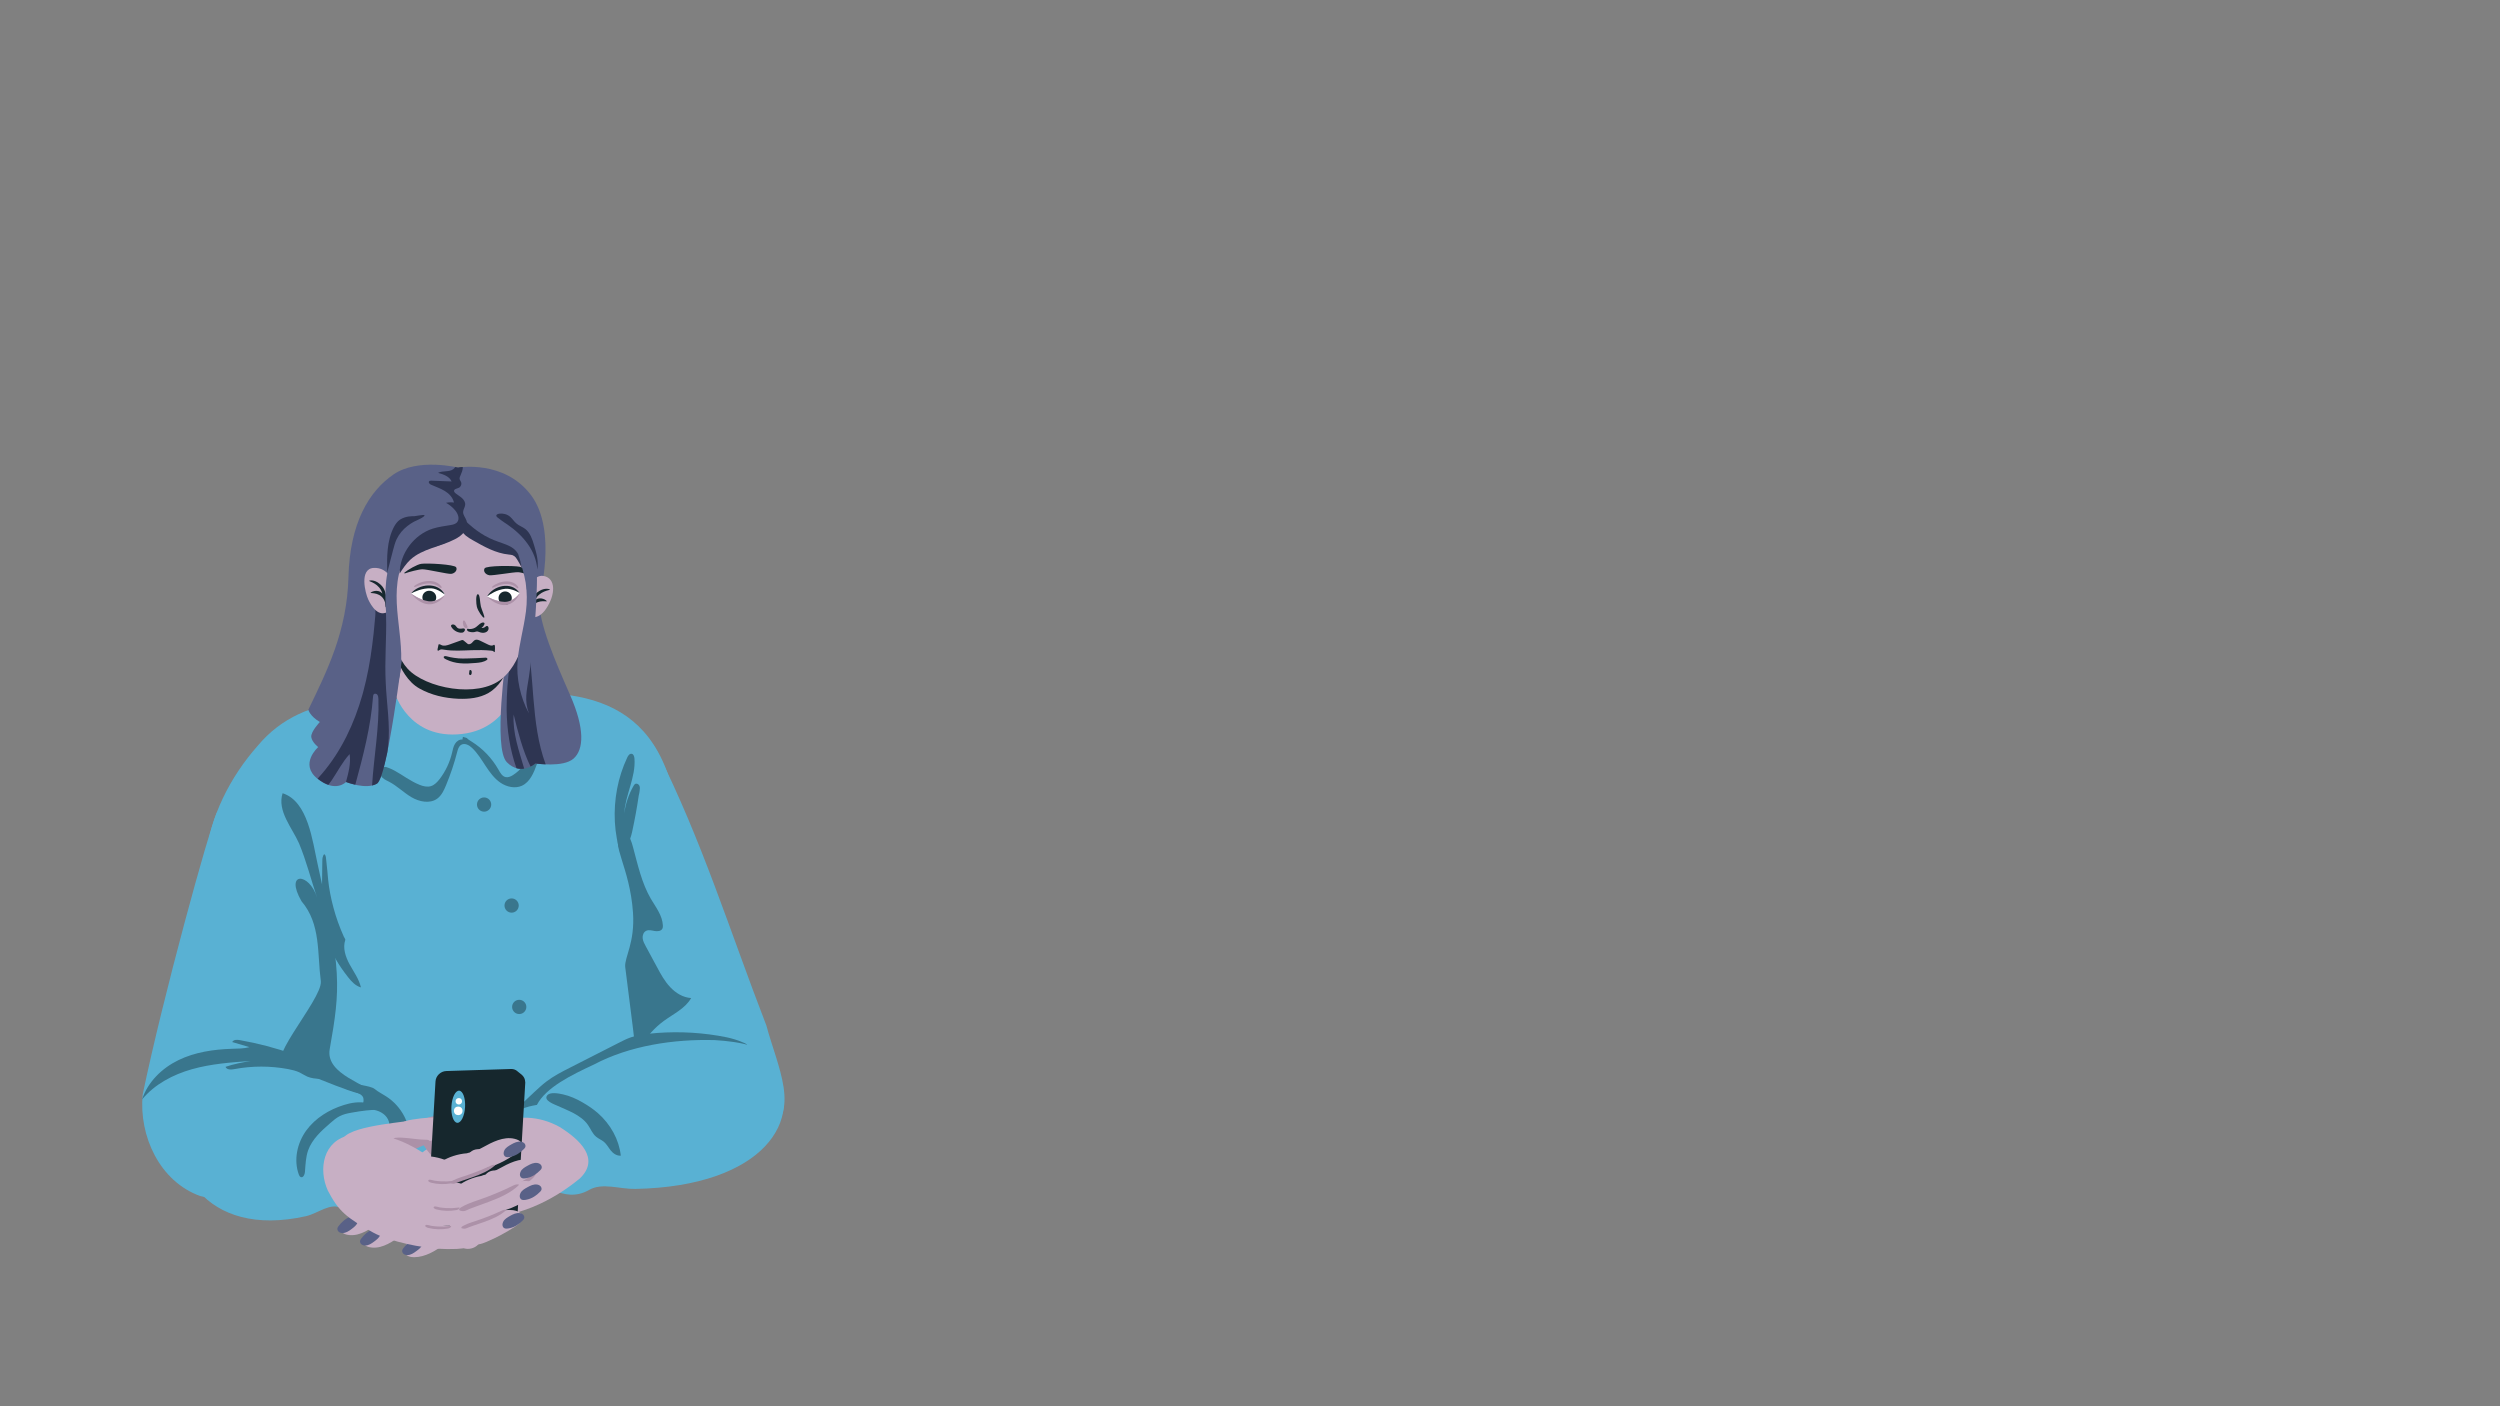 <ns0:svg xmlns:ns0="http://www.w3.org/2000/svg" version="1.1" id="Layer_3" x="0px" y="0px" viewBox="0 0 2562 1441" style="enable-background:new 0 0 2562 1441;" xml:space="preserve" width="2562.0" height="1441.0">
<ns0:rect x="0" y="0" width="2562" height="1441" fill="#808080" stroke="none"/>
<ns0:style type="text/css">
	.st0{fill:#59B1D3;}
	.st1{fill:#39768D;}
	.st2{fill:#C7AFC4;}
	.st3{fill:#16272D;}
	.st4{fill:#596187;}
	.st5{fill:#2E3552;}
	.st6{fill:#FFFFFF;}
	.st7{fill:#AC91A8;}
</ns0:style>
<ns0:g>
	<ns0:path class="st0" d="M672.9,768.9c47,93.6,74.7,184.4,112.5,282.1c10.9,41.1,36.7,90.1-1.9,111.6c-19.9,9.3-103.3,24-121.3,7.9   c-29.3-36.1-20.2-90-40.7-130.9C586.1,980.7,564.6,917.8,574,848C573.1,784.3,672.9,768.9,672.9,768.9z" />
	<ns0:path class="st1" d="M632.9,850.2c-4,1.7-6.5,5.9-7.2,10.2c-0.7,4.3,0.1,8.7,1,12.9c2.2,10.1,5.2,20.1,7.3,30.3   c4.2,20.8,4,42.5-0.3,63.3c-1.3,6.2-3,12.3-3.6,18.6c-0.6,6.2-0.1,12.5,0.3,18.8c0.9,12.4,1.8,24.8,4,36.9   c2.8,15.4,7.7,30.4,12.6,45.3c4.5-3.5,7-9,9.8-13.9c5.9-10.4,14.1-19.5,23.7-26.5c9.9-7.2,21.8-12.7,27.8-23.3   c-8.3-0.5-15.8-5.1-21.5-11.2c-5.7-6-9.7-13.4-13.6-20.7c-3.8-7-7.6-14-11.4-21.1c-1.4-2.6-2.9-5.3-3.2-8.3c-0.3-3,0.9-6.3,3.6-7.6   c2.7-1.3,5.8-0.3,8.7,0.2c2.9,0.5,6.6,0.2,7.9-2.4c0.5-1,0.6-2.3,0.5-3.5c-0.5-10-7.2-18.5-12.3-27.1c-9.4-16.2-13.4-34.9-18.3-53   c-1.5-5.6-3.3-11.5-7.8-15.3c-4.4-3.7-12.4-3.9-15.2,1.2" />
	<ns0:path class="st0" d="M263.9,764.5c-27.6,31.2-49.3,72.8-52.7,114.8c2.1,10.4,12.9,16.2,22.3,21c75.4,35.3,121.7,32.9,94.4,177.4   c-7.9,41.5-24.3,93,4.4,128.9c9.4,8.3,22.9,9.4,35.4,9.8c73.3,0.9,146.6-2.2,219.9-3c62.4,6,78.8-42.4,68-96.1   c-4.8-49.2-8.7-77.6-14.9-126.5c-0.8-9.8,10.1-24.8,8-55.5c-3.2-47-23.6-71.2-12.1-80.5c12.5-14,51-35.2,49.1-57.8   c-34.2-105.3-138.2-89-225.9-81C390.8,718,313.8,704.6,263.9,764.5z" />
	<ns0:path class="st1" d="M736,1061.4c-23.6-3.9-47.7-4.6-71.4-2c-6.1,0.7-12.2,1.6-17.9,3.6c-4.4,1.5-8.5,3.6-12.6,5.7   c-16.5,8.4-33,16.8-49.5,25.2c-8.5,4.3-17.1,8.7-24.7,14.5c-4.3,3.3-8.3,7-12.3,10.7c-3.4,3.2-6.8,6.4-10.2,9.6   c-5.2,4.9-10.8,12-7.6,18.3c3.2,6.1,11.8,5.9,18.5,4.7c8.1-1.5,16.2-3.2,24.3-4.9c45.3-9.6,90.7-19.2,135.3-31.8   c21-5.9,42.2-12.7,60.4-24.8c3.1-2,6.3-4.5,7.4-8.1c1.1-3.6-1.3-8.3-5-8.1c-2.8,0.1-4.1,0.8-4.7-2.3c-0.4-2.1-3.5-2.9-5.3-3.7   c-5-2.2-10.3-3.7-15.6-4.9C742.1,1062.5,739.1,1061.9,736,1061.4z" />
	<ns0:path class="st0" d="M792,1092.3c35,54.7-9.8,123.6-141,126.1c-16.3,0.3-33.7-6.8-47.4,1.1c-25.3,14.6-51.7-7.2-66.2-23.5   c-16.9-18.9-37.3-55.7,12.8-63.7c9.4-17.9,34.9-30.4,58.5-41.4c36.5-19.3,81.8-26.2,123.9-25C758.3,1067.5,789.3,1072.4,792,1092.3   z" />
	<ns0:path class="st1" d="M602.5,1152.8c2.9,4.1,4.5,8.9,8.5,12.2c2.3,1.9,5.3,3.1,7.7,5c3.1,2.5,4.8,6,7.2,9s6.2,5.7,10.3,5.3   c-1.8-16.3-10.3-32-23.5-43.6c-4.7-4.1-10-7.7-15.6-10.9c-6.2-3.6-13-6.7-20.2-8.3c-4.1-0.9-13.7-2.9-16.4,1.4   c-3.2,5,7.2,8.7,10.8,10.3c5.6,2.5,11.2,4.8,16.6,7.6C593.6,1143.9,599,1147.7,602.5,1152.8z" />
	<ns0:path class="st1" d="M430,804.3c3.7,1.5,7.9,2.5,11.7,1.3c3.7-1.2,6.5-4.2,8.9-7.3c6.1-8,10.4-17.2,12.7-27   c0.7-3.1,1.3-6.2,2.9-8.9c1.6-2.7,4.6-4.9,7.7-4.5c0.2-1,0.4-1.9,0.5-2.8c1.3,0.4,2.6,0.8,3.9,1.2c1.4,1.5,3.2,2.5,4.9,3.6   c11.4,7.1,21,17.1,27.6,28.8c1.8,3.2,3.9,7,7.5,7.7c2.6,0.5,5.2-0.7,7.4-2.1c4.1-2.6,7.6-5.9,10.5-9.7c2-2.7,4.2-7.5,7.2-8.8   c3.1-1.4,11.6-6.4,11.4-3.1c0,0.7-4.5,10-4.7,10.7c-3.1,8.6-7,18-15.2,21.8c-7,3.2-15.5,1.3-21.9-3c-6.4-4.3-11-10.7-15.3-17.2   s-8.3-13.2-13.9-18.5c-3-2.9-7.6-5.4-11.2-3.2c-2.5,1.5-3.4,4.6-4.1,7.4c-3,11.6-6.8,23-11.4,34c-2.1,5.2-4.6,10.5-9.1,13.8   c-7.5,5.4-18.3,3.2-26.3-1.5c-8-4.7-14.7-11.6-23-15.9c-3-1.5-6.8-3.1-8.5-6.3c-1.5-2.8-0.2-7.9,3.3-8.8c1.7-0.4,3.7,0.5,5.2,1.1   c2.1,0.8,4.1,1.8,6.1,2.9c4,2.2,7.8,4.7,11.6,7.1C420.8,799.8,425.2,802.4,430,804.3z" />
	<ns0:path class="st2" d="M404.5,710c0,0,14.2,48.4,68.8,42.2c54.5-6.1,60.9-65.5,60.9-65.5l-101.8-17.4h-31.4L404.5,710z" />
	<ns0:path class="st3" d="M405.5,672.6c5.2,12.8,12.3,26.3,24.4,33c12.1,6.8,25.9,9.9,39.8,10.5c10.7,0.4,21.8-0.7,31-6   c9.3-5.3,19.4-18.4,18.6-29.1c-0.1-1.5-0.5-3.2-1.8-4c-0.9-0.5-2-0.4-3-0.3c-5,0.7-9.6,2.9-14.3,4.8c-17.5,7-37.8,8.9-55.1,1.4   c-7.2-3.1-13.5-7.8-20.1-12c-3.2-2.1-6.5-4.2-10-5.9c-1.7-0.9-3.5-1.7-5.3-2.4c-1.5-0.6-3.2-1.3-4.9-1c-2,0.5-1.7,2.4-1.4,4   C403.9,668,404.6,670.3,405.5,672.6z" />
	<ns0:path class="st4" d="M469.5,479.2c0,0-41.1-10.2-66.2,7s-44.8,49.7-46.2,105.2c-1.4,55.5-22.1,96.5-41.1,135.9   c0,0,1.3,6.4,11.8,12.6c0,0-9.6,10.1-8.8,15.5c0.8,5.4,7.1,10.2,7.1,10.2s-19.6,17.3-0.9,32.3c18.7,15,29.4,3.5,29.4,3.5   s20.6,8.2,31.6,1.7c11-6.6,26.5-134,26.5-134l106.2,1.9c0,0-13.8,95.5,0.5,110.1c14.4,14.6,29.5,1.3,29.5,1.3s28.3,4.4,38.9-5   c10.6-9.4,11.6-30.6-3.5-65c-15.1-34.4-32.3-73.6-31.9-98.7c0,0,19.5-69.7-8.3-106.4C516.6,470.8,469.5,479.2,469.5,479.2z" />
	<ns0:path class="st5" d="M535,642c-2.7-0.1-5,3.6-6.2,5.6c-0.9,1.6-1.3,3.2-1.6,5c-0.4,2.8-0.9,5.6-1.4,8.4c-1.3,7-2.5,14.1-3.5,21.2   c-1,7.1-1.8,14.2-2.3,21.3c-0.5,7.1-0.8,14.2-0.8,21.3c0,0.9,0,1.8,0,2.7c0.3,20.3,3.3,40.7,10.1,59.8c2.8,0.8,5.5,0.8,7.9,0.4   c-5.3-18.3-12-36.5-10.8-55.4c4.5,18.1,9.2,36.7,17.3,53.3c3.1-1.5,5-3.2,5-3.2s4.5,0.7,10.5,0.9c-15.9-43.1-10.7-91.3-20.5-136.3   C538.4,645.1,537.4,642.1,535,642z" />
	<ns0:path class="st5" d="M395.7,631.9c-0.1-3-0.2-6.4-2-9c-1.6-2.4-5.1-3.8-7.8-2.3c-2,1.1-1.3,3.8-1.2,5.6c0.2,3.7-0.4,7.5-0.7,11.2   c-0.7,8.1-1.5,16.1-2.6,24.1c-1,8-2.3,16-3.8,24c-1.5,7.9-3.3,15.8-5.4,23.6c-0.3,1-0.5,2-0.8,2.9c-8.3,29.4-21.6,57.8-41.5,81   c-1.4,1.7-2.9,3.3-4.4,5c4.1,3.2,7.7,5.2,11,6.3c1.2-1.5,2.3-3.1,3.4-4.6c6.1-9,11-18.9,18.4-26.9c1.4,9.7-1.2,19.2-3.8,28.8   c0.1-0.1,0.2-0.2,0.2-0.2s4,1.6,9.4,2.8c8.1-29.7,15.9-59.6,18.2-90.3c0.1-0.9,0.2-1.9,0.8-2.5c1-1,2.9-0.5,3.7,0.7   c0.8,1.2,0.9,2.7,1,4.1c1,29.6-4.7,59.2-6.5,88.8c1.8-0.4,3.5-1,5-1.9c3.3-2,7.1-15,10.7-32.2c0.3-2,0.6-4.1,0.8-6.1   c2.3-21.7-1.6-43.5-2.5-65.2C394.1,677,396.2,654.4,395.7,631.9z" />
	<ns0:path class="st2" d="M402.8,597.1c0,0-4.5-15.8-19.7-15.1s-8.8,25.9-5.7,32.4c3,6.4,10.7,19.6,21.4,11.6c0,0,0.8,39.6,19,59.4   c18.1,19.8,71.6,30.5,96.4,10.3c24.9-20.3,26.7-64.3,26.7-64.3s9.7,5.8,18.7-7.5c9.7-14.3,10.5-31.4-2.7-33.7   c-9.9-1.7-17.2,14.3-17.2,14.3s2.7-31.8-19.9-38.1c-26.2-7.4-40.9-25.3-40.9-25.3s-20.6,19.1-39.6,20   C417.6,562,403.2,589.7,402.8,597.1z" />
	<ns0:path class="st3" d="M414.5,586.8c-0.4,0.4,0,1,0.5,0.8c4.1-1.5,14.4-4.2,17.9-4.2c5,0,25.7,5,29.4,4.7c3.7-0.4,6.7-3.7,5.2-6.7   c-1.5-3-30-4.5-35.8-3.6C427.4,578.4,418,583.9,414.5,586.8z" />
	<ns0:path class="st3" d="M549.2,590.7c0.4,0.4,0,1-0.5,0.8c-4-1.7-14.1-5-17.7-5.1c-4.9-0.2-26,3.7-29.6,3.1c-3.7-0.6-6.5-4-4.8-7   c1.6-3,30.2-2.9,35.9-1.7C536.6,581.7,545.8,587.6,549.2,590.7z" />
	<ns0:path class="st3" d="M489.5,609c2.5-0.7,2.3,8.6,3.3,12.5c1,3.9,4.5,11,3.3,11.5c-1.2,0.5-6.3-6.7-7.4-11.2   C487.9,618.7,487.4,609.5,489.5,609z" />
	<ns0:path class="st3" d="M462.2,641.3c0,0.5,0.2,1,0.5,1.4c2,3.2,5.6,5.4,9.4,5.7c0.6,0,1.3,0,1.9-0.1c1.1-0.3,2-1.2,2.4-2.4   c0.1-0.4,0.1-0.9-0.1-1.3c-0.5-0.7-1.5-0.7-2.4-0.5c-1.8,0.3-3.8,0.4-5.2-0.7c-0.8-0.7-1.3-1.7-2-2.4c-0.7-0.7-1.7-1.1-2.6-1.1   C463.3,640,462.2,640.4,462.2,641.3z" />
	<ns0:path class="st3" d="M494.4,648.5c1.7,0.1,3.4-0.3,4.7-1.3s2-2.9,1.4-4.5c-0.2-0.5-0.6-1.1-1.1-1.2c-0.9-0.2-1.8,0.6-2.5,1.2   c-1,0.7-2.3,1-3.5,0.8c1.3-0.9,2.3-2.1,2.9-3.5c0.2-0.5,0.4-1,0.1-1.5c-0.2-0.3-0.5-0.4-0.8-0.5c-1.3-0.3-2.7,0.5-3.8,1.3   c-1.7,1.3-3.1,2.9-5,4c-2.3,1.3-5.2,1.7-7.8,1c-0.5,0.4-0.5,1.3-0.1,1.9s1.1,0.9,1.7,1.1c1.9,0.6,3.9,0.8,5.8,0.4   c0.8-0.2,1.7-0.6,2.5-0.6c0.7,0,1.3,0.3,1.9,0.5C492,648.1,493.2,648.4,494.4,648.5z" />
	<ns0:path class="st3" d="M449.4,660.6c-0.3,1.6-0.6,3.1-1,4.7c-0.1,0.6-0.1,1.3,0.4,1.5c0.5,0.2,1-0.3,1.5-0.6c1.3-1,3.1-0.7,4.8-0.4   c9.4,1.6,19,0.8,28.6,0.5c6.6-0.2,13.2-0.2,19.8,0.5c0.8,0.1,1.8,0.2,2.3,0.8c0.3,0.3,0.7,0.8,1,0.6c0.2-0.1,0.3-0.4,0.3-0.7   c0.2-1.8,0.2-3.5,0.1-5.3c0-0.6-0.3-1.4-0.9-1.4c-0.3,0-0.6,0.2-0.8,0.4c-1.5,0.9-3.4,0.2-5-0.5c-2.6-1.2-5.1-2.4-7.6-3.7   c-1.8-0.9-3.8-1.9-5.7-1.3c-1.6,0.5-2.5,2.1-3.7,3.2c-1.2,1.1-3.2,1.9-4.4,0.8c-1.2-1.1-2.4-1.9-3.5-2.9c-0.4-0.4-0.9-0.8-1.5-0.9   c-0.5-0.1-1,0.1-1.5,0.3c-3.9,1.4-7.8,2.8-11.7,4.2c-2.8,1-6.1,2-8.7,0.6c-0.5-0.2-0.9-0.6-1.5-0.7   C450.1,660.3,449.5,660.1,449.4,660.6z" />
	<ns0:path class="st3" d="M469.8,674.7c2.8,0.2,5.7,0.2,8.5,0.1c6.3-0.1,12.5-0.4,18.8-0.8c0.6,0,1.2-0.1,1.7,0.2   c0.5,0.3,0.9,0.9,0.7,1.5c-0.1,0.2-0.3,0.4-0.5,0.6c-3.3,2.3-7.5,2.8-11.5,3.1c-5.4,0.5-10.8,0.8-16.1,0.3   c-2.3-0.2-4.6-0.6-6.9-1.2c-2.3-0.6-4.5-1.4-6.6-2.4c-0.9-0.5-2.1-0.9-2.8-1.7c-0.5-0.6-0.6-1.5,0.2-1.8c0.8-0.4,1.7-0.2,2.5,0   c1.2,0.3,2.5,0.6,3.7,0.9c2.5,0.5,5,0.9,7.5,1.1C469.2,674.7,469.5,674.7,469.8,674.7z" />
	<ns0:path class="st3" d="M481,687.9c0,0.8-0.2,1.5-0.3,2.2s0.3,1.6,1.1,1.7c0.5,0.1,1-0.2,1.2-0.7c0.3-0.4,0.3-0.9,0.4-1.4   c0-0.4,0-0.9,0-1.3c0-0.4-0.1-0.9-0.4-1.2c-0.2-0.4-0.6-0.6-1.1-0.6c-0.4,0-0.8,0.4-0.9,0.8c-0.1,0.4-0.1,0.9,0,1.3" />
	<ns0:path class="st6" d="M421.2,608.2c0,0,9.6,7.4,19.9,8.2c10.2,0.9,15-6.9,15-6.9s-3.5-7.4-15.5-7.7   C428.4,601.5,421.2,608.2,421.2,608.2z" />
	<ns0:path class="st3" d="M421.2,608.2c7.8-9.9,27.7-12.5,34.8,1.3c0,0-7.2-6.3-14.1-6.6C432.8,602.5,424.8,606.4,421.2,608.2z" />
	<ns0:path class="st7" d="M424.6,600.5c7.3-5.9,22.2-8.1,28,1c0.3,0.8-0.7,1.4-1.3,0.9C438.2,591.1,422.2,605.6,424.6,600.5z" />
	<ns0:path class="st7" d="M474.6,639.7c0.1,0.9,0.4,1.8,0.9,2.6c0.5,0.8,1.3,1.4,2.2,1.5c0.3,0,0.7,0,0.9-0.2c0.4-0.3,0.5-0.8,0.5-1.3   c0-0.5-0.2-0.9-0.5-1.3c-0.4-0.8-0.7-1.6-1.1-2.3c-0.4-0.7-0.6-1.5-1.1-2.2c-0.3-0.4-0.8-0.9-1.4-0.6c-0.4,0.3-0.6,0.9-0.6,1.4   C474.3,638,474.4,638.9,474.6,639.7z" />
	
		<ns0:ellipse transform="matrix(0.14 -0.99 0.99 0.14 -227.84 962.179)" class="st3" cx="440.1" cy="612.3" rx="6.8" ry="7.1" />
	<ns0:path class="st6" d="M499.1,611.3c0,0,10.2,5.9,20.1,5.3c9.9-0.6,13.4-9,13.4-9s-4.3-6.9-15.9-5.5   C505.1,603.6,499.1,611.3,499.1,611.3z" />
	<ns0:path class="st3" d="M499.1,611.3c6.1-10.9,24.8-16.3,33.5-3.6c0,0-8.2-5-14.8-4.3C509,604.3,502.3,609,499.1,611.3z" />
	<ns0:path class="st7" d="M504.5,601.1c7-6,21.2-8.3,26.7,0.7c0.3,0.7-0.7,1.4-1.2,0.9C517.6,591.6,502.1,606.3,504.5,601.1z" />
	<ns0:circle class="st3" cx="517.7" cy="612.9" r="6.8" />
	<ns0:path class="st3" d="M388.9,598.2c4.3,3.6,6.3,6.5,7.9,19c0,0,0,0,0,0c0,0,0,0.1,0,0.1c0.2,1.3,0.3,2.6,0.4,4.1   c0,0.6-0.4,1.1-1,1.2c-0.1,0-0.1,0-0.2,0c-0.5-0.1-0.9-0.5-0.9-1c-0.1-1.3-0.2-2.6-0.4-3.9c-3.1-11.2-14.8-9.5-15-10.1   c-0.1-0.6,7.2-4.8,12.2,0.7c-3-10.4-13.7-12.4-13.6-13C378.4,594.7,383.7,593.8,388.9,598.2z" />
	<ns0:path class="st3" d="M552.6,605.7c-4.7,3-7.2,5.5-10.5,17.7c0,0,0,0,0,0c0,0,0,0.1,0,0.1c-0.3,1.3-0.7,2.6-1,4   c-0.1,0.6,0.3,1.2,0.8,1.3c0.1,0,0.1,0,0.2,0c0.5,0,1-0.4,1.1-0.9c0.3-1.3,0.6-2.6,0.9-3.8c4.6-10.7,16-7.3,16.3-7.9   c0.2-0.6-6.4-5.8-12.2-1c4.4-9.8,15.4-10.3,15.4-10.9C563.6,603.7,558.4,602,552.6,605.7z" />
	<ns0:path class="st4" d="M402.5,723.8c1.3-10.8,5.2-21.1,7.2-31.7c3.5-19.5,0.1-39.4-1.9-59.1c-2.1-19.7-2.7-40.4,5.7-58.3   c3.1-6.6,8.3-13.1,15.5-13.8c-5.1-1.9-10.9-2-15.9,0.2c-9.5,4.3-14,15.3-16,25.5C388.5,631,408.6,679,402.5,723.8z" />
	<ns0:path class="st4" d="M542.1,731.1c-8.7-15.7-13.3-36.5-11.6-54.4s5.9-30.7,8.5-50.1c1.2-9.3,1.2-20.2-0.3-29.5   c-3.1-18.1-10.2-36.1-23.2-49c9.3-0.5,18.7,2.8,24.9,9.9c9.7,11.1,10.2,27.4,9.8,42.1c-0.9,31.4-3.7,62.7-8.2,93.8   C539.8,707.9,537.1,718,542.1,731.1z" />
	<ns0:path class="st5" d="M466.2,552.6c3.7-1.9,7.2-4.3,9.6-7.6c2.4-3.3,3.6-7.8,2.2-11.7c-1.1-3-3.5-5.5-3.4-8.7   c0.1-2.5,1.9-4.7,2.1-7.2c0.3-2.7-1.3-5.2-3.3-7c-2-1.8-4.4-3.1-6.5-4.8c-0.8-0.6-1.6-1.5-1.6-2.5c0.1-2.1,3-2.3,4.9-3.2   c2.1-1,3.2-3.7,2.3-5.9c-0.4-1.1-1.3-2-1.5-3.2c-0.2-1.3,0.5-2.6,1-3.8c1.2-2.8,2.3-5.3,2.3-8.4c-3,0-4.9,0.6-4.9,0.6   s-1.1-0.3-2.9-0.6c-0.5,0.8-1.2,1.6-2,2.2c-4.3,3.3-10.9,1.2-15.6,3.8c5.5,1.5,11.7,3.6,13.9,8.8c-6.9-0.2-13.8-0.5-20.7-0.8   c-0.9,0-1.9,0-2.4,0.7c-1,1.3,0.7,2.9,2.2,3.5c4.7,2.1,9.6,3.7,14,6.4s8.2,6.7,9.3,11.8c-2.7-0.4-5.4-0.3-8.1,0.3   c3.6,2,6.9,4.7,9.5,7.9c2.8,3.4,4.7,8.6,1.9,11.9c-1.6,2-4.4,2.6-6.9,3c-6,1-12.1,1.8-18,3.6c-19.5,6.2-33.9,25.7-34.1,46.1   c3.3-5,6.6-10.1,11-14.2C432.9,562.2,451.3,560.4,466.2,552.6z" />
	<ns0:circle class="st1" cx="496.1" cy="824.5" r="7.3" />
	<ns0:circle class="st1" cx="524.3" cy="928" r="7.3" />
	<ns0:circle class="st1" cx="532.1" cy="1031.9" r="7.3" />
	<ns0:path class="st0" d="M221.8,833.7c-7.9,18-54.3,185.6-75.6,288.1c-4,42.3,17.4,89,59,103.9c21.1,5.9,120.9,8.6,136.1-10.3   c23-40.3-46.5-87.8-32.9-131.5c25.3-63.7,34-129.4,13.3-196.7C312.2,824.1,229.7,815.7,221.8,833.7z" />
	<ns0:path class="st0" d="M186.6,1125c-20.1,71.6,24,144.3,126.7,121.4c12.8-2.8,25.4-14.7,37.1-8c21.7,12.3,39.4-18.7,48.6-40.9   c10.7-25.7,21.8-73.3-18.4-72.8c-9.7-19.3-31.2-29.1-51.1-37.4c-31.1-15.6-67.3-14.8-100.1-5.1   C209.6,1088.9,186.1,1100.9,186.6,1125z" />
	<ns0:path class="st1" d="M353.9,963.1c-2.9,8.3,0.2,17.5,4.4,25.2s9.6,15,11.6,23.6c-5.5-1.5-9.7-6-13.2-10.5   c-9.5-12-17.6-25.2-22-39.9c-5.1-17-4.9-35-4.7-52.8c0.1-5.7,0.1-11.4,0.2-17.1c0-2.9,0.1-5.7,0.1-8.5c0-2.1,0-3.9,0.8-5.8   c0.3-0.9,0.9-2.5,1.9-1.4c1.1,1.3,1.1,4.1,1.3,5.6c0.9,6.7,1.3,13.5,2,20.2c1,9.6,2.9,19.1,5.4,28.4c2.7,10.2,6.3,20.1,10.6,29.7   C352.5,960.2,354,962.6,353.9,963.1z" />
	<ns0:path class="st1" d="M359.5,1140.4c-3.9,0.7-7.8,1.6-11.3,3.4c-3.6,1.8-6.7,4.5-9.8,7.2c-9.1,7.9-18.5,16.4-22.6,27.8   c-2.5,7.1-2.7,14.8-3.3,22.3c-0.2,2.6-1.8,6.1-4.2,5.2c-1.1-0.4-1.7-1.6-2.1-2.7c-5.4-14.9-1.7-32.1,7.6-45   c9.3-12.8,23.5-21.5,38.6-26.2c7.5-2.4,15.8-3.7,23.6-2c2.7,0.6,7.5,1.6,8.1,4.8c0.3,1.4-0.4,2-1.7,2.2c-2.4,0.3-4.7,0.4-7.1,0.6   C369.9,1138.6,364.7,1139.4,359.5,1140.4z" />
	<ns0:path class="st1" d="M300.5,1080.3c-17.8-6.3-36.2-11.1-54.8-14.4c-2.8-0.5-6.4-0.6-7.7,2c5.9,1.7,11.7,3.5,17.6,5.2   c-5.8,1.6-11.9,1.5-17.9,1.7c-18.8,0.6-37.9,3.4-54.8,11.6s-31.5,22.4-37.3,40.3c12.9-15.6,31.7-25.5,51.2-31   c19.5-5.5,39.9-7,60.1-8.4c-8.7,1.5-17.5,3.1-25.8,6c1.3,3.2,5.9,3,9.2,2.3c18.1-3.4,36.9-3.4,55,0c4,0.8,8.1,1.7,11.8,3.5   c2.6,1.3,5.1,3,7.8,4.2c3.9,1.6,8.8,2.4,13.1,2.1c3.3-0.2,5-3.5,3.2-6.3c-4.2-6.3-11.9-10.7-18.5-13.8   C308.8,1083.4,304.6,1081.7,300.5,1080.3z" />
	<ns0:path class="st1" d="M325.6,886c-5.4-24-9.8-64.8-36-73.1c-5.8,18.3,9.9,35.5,16.9,51.5c7.5,18,12.2,37,18.4,55.4   c-7.8-25.7-33.6-26.9-15.9,3.8c20,23.5,16,53.6,19.8,82c1.8,19.3-65.2,90.6-33.3,88.8c19.8,4.8,81.4,34.9,84.1,25.8   c-0.5-9-46.5-18.3-41.7-45.1C349.2,1011.5,349.9,994.2,325.6,886z" />
	<ns0:path class="st1" d="M383.1,1137.4c6.8,1.1,13.5,5.4,15.4,12c0.7,2.6,0.8,5.5,2.4,7.7c2.4,3,6.8,3.1,10.6,2.8   c2.2-0.1,4.8-0.5,5.8-2.5c0.5-0.9,0.5-1.9,0.4-2.9c-0.3-3.7-1.7-7.2-3.4-10.5c-4.3-8.3-10.8-15.5-18.7-20.5   c-3.8-2.5-8-4.5-11.5-7.4c-5.1-4.2-21.9-3.8-29.1-9.5c-0.9-0.7-4.8,3.8-5.4,2.9c-2.4,8.8,22.2,7.5,22.9,16.6   c0.3,3.2-0.2,5.4-2.7,7.5c-1.3,1.1-2.9,1.6-4.4,2.3c-0.8,0.4-3.5,1.8-1.9,2.9c0.7,0.5,1.8,0,2.6-0.2c1.1-0.2,2.1-0.4,3.2-0.6   c2.1-0.4,4.2-0.7,6.4-0.8C378.2,1136.9,380.7,1137,383.1,1137.4z" />
	<ns0:g>
		<ns0:path class="st2" d="M452.8,1199.8c-2.3-3.2-8.4-23.5-5.9-26.5c4.3-5.2,43.2-14.6,60.7-21.8c21.8-8.8,44.6-8.4,65.9,3.4    c20.2,12.6,42,32.3,20.8,52.7c-29,24-66.1,41.2-104.2,40.1C468,1246.2,453.7,1220.3,452.8,1199.8z" />
		<ns0:path class="st2" d="M478.1,1261.9c-4,2.2-8.3,4.4-12.9,4.7c-4.6,0.3-9.6-1.8-11.5-6.1c-1.2-2.8-0.8-6.2,0.6-9    c1.3-2.8,3.4-5.1,5.6-7.3c4.1-4.1,8.5-7.8,13.1-11.2c6.3-4.5,14.3-8.4,21.4-5.4c3,1.3,5.4,3.7,7,6.5c1.8,3.3,2.5,7.3,1.3,10.8    C500.7,1250.9,485.9,1257.6,478.1,1261.9z" />
		<ns0:path class="st2" d="M499.8,1167.7c-11.8-3.8-24.9-18.3-8.6-24.4c14.1-1.8,47.5-3,49.6,12.8    C543.3,1174.6,515.1,1172.6,499.8,1167.7z" />
		<ns0:path class="st2" d="M472.3,1257.3c-0.4,4.1-2.9,8.1-6.7,9.7c-1.9,0.8-3.9,0.9-5.9,0.8c-1.4,0-2.8-0.2-4.1-0.7    c-3.6-1.2-6.3-4.7-6.9-8.5c-0.6-3.8,0.8-7.8,3.4-10.5c2.9-3,7.5-4.9,11.7-4.4c1.6,0.2,3.6,0.8,4.9,1.9c1.1,1,1.7,2.5,2.2,3.9    C472,1252,472.6,1254.6,472.3,1257.3z" />
		<ns0:path class="st2" d="M455.1,1275.3c-9,6.8-19.4,13-30.7,13.1c-3.7,0-8-1-9.5-4.4c-1-2.2-0.5-4.8,0.6-6.9c1.2-2.1,3-3.7,4.8-5.3    c8.3-7.2,17.2-13.7,26.7-19.3c4.6-2.7,10-5.3,15.1-3.7c2.2,0.7,4.2,2.3,5.4,4.3c0.9,1.5,1.9,3.4,1.8,5.2c-0.1,1.8-1.3,3.6-2.3,5.1    c-1.4,2.2-3.1,4.2-5,6.1C459.9,1271.5,457.5,1273.4,455.1,1275.3z" />
		<ns0:path class="st2" d="M476.4,1164.7c-9.5,0.3-19.7-0.5-28.4-6.1c-2.8-1.8-5.6-4.7-5.5-7.8c0.1-2,1.5-3.7,3.1-4.5    c1.7-0.9,3.7-1.1,5.7-1.3c9.1-1,18.4-1,27.8-0.3c4.5,0.4,9.6,1.2,12.9,4.9c1.4,1.6,2.3,3.7,2.4,5.7c0.1,1.5,0.1,3.3-0.7,4.5    c-0.8,1.2-2.4,1.9-3.7,2.5c-1.9,0.9-4,1.4-6.1,1.8C481.4,1164.4,478.9,1164.6,476.4,1164.7z" />
		<ns0:path class="st4" d="M426.7,1282.1c-2.8,2.1-5.9,4.2-9.4,4.1c-1.4,0-2.7-0.4-3.8-1.3c-1-0.9-1.6-2.3-1.3-3.6c0.2-0.7,0.6-1.4,1-2    c3.1-4.2,7.2-7.9,12.2-9.8c2-0.7,4.8-1.7,6.6-0.1c1.5,1.4,1.5,3.7,1,5.5C432.1,1278.2,429.2,1280.3,426.7,1282.1z" />
		<ns0:path class="st4" d="M446.3,1150.7c-3.1,0.1-6.2,0.1-7.6-1c-0.5-0.4-0.8-1-0.4-1.7c0.4-0.7,1.4-1.5,2.8-2c0.7-0.3,1.5-0.4,2.2-0.6    c5.2-0.9,10.2-1.3,14-0.7c1.5,0.3,3.6,0.7,2.8,1.9c-0.6,1-2.8,2.1-4.7,2.7C452.2,1150.5,449,1150.6,446.3,1150.7z" />
		<ns0:path class="st2" d="M429.8,1258.1c-10.4,6.7-29.6,0.6-20.5-13.5c9.8-10,31.6-23.8,42-17.7C468,1236.6,446.3,1253.1,429.8,1258.1z    " />
		<ns0:path class="st2" d="M406.7,1245.3c-10.4,6.7-29.6,0.6-20.5-13.5c9.8-10,31.6-23.8,42-17.7    C444.9,1223.8,423.1,1240.3,406.7,1245.3z" />
		<ns0:path class="st2" d="M426.3,1252.5c-0.5,13.2-21.6,14.4-23.6,1.4C400.3,1236.6,429,1232.8,426.3,1252.5z" />
		<ns0:path class="st2" d="M456.4,1236.5c-0.4,4.1-2.9,8.1-6.7,9.7c-1.9,0.8-3.9,0.9-5.9,0.8c-1.4,0-2.8-0.2-4.1-0.7    c-3.6-1.2-6.3-4.7-6.9-8.5c-0.6-3.8,0.8-7.8,3.4-10.5c2.9-3,7.5-4.9,11.7-4.4c1.6,0.2,3.6,0.8,4.9,1.9c1.1,1,1.7,2.5,2.2,3.9    C456.1,1231.2,456.7,1233.9,456.4,1236.5z" />
		<ns0:path class="st2" d="M456.4,1243.7c-10.4,6.7-29.6,0.6-20.5-13.5c9.8-10,31.6-23.8,42-17.7    C494.5,1222.2,472.8,1238.7,456.4,1243.7z" />
		<ns0:path class="st2" d="M412.3,1265.1c-9,6.8-19.9,14.5-31.1,13.4c-28.1-2.7,23.1-39.4,34.6-35.2    C430.9,1249.6,420.9,1259.5,412.3,1265.1z" />
		<ns0:path class="st4" d="M383.5,1272.3c-2.8,2.1-5.9,4.2-9.4,4.1c-1.4,0-2.7-0.4-3.8-1.3c-1-0.9-1.6-2.3-1.3-3.6c0.2-0.7,0.6-1.4,1-2    c3.1-4.2,7.2-7.9,12.2-9.8c2-0.7,4.8-1.7,6.6-0.1c1.5,1.4,1.5,3.7,1,5.5C388.9,1268.3,386,1270.4,383.5,1272.3z" />
		<ns0:path class="st2" d="M420.2,1214.8c-10.4,6.7-29.6,0.6-20.5-13.5c9.8-10,31.6-23.8,42-17.7    C458.4,1193.3,436.7,1209.8,420.2,1214.8z" />
		<ns0:path class="st2" d="M416.7,1209.2c-0.5,13.2-21.6,14.4-23.6,1.4C390.7,1193.4,419.4,1189.5,416.7,1209.2z" />
		<ns0:path class="st2" d="M498.6,1155.7c-0.5,13.2-21.6,14.4-23.6,1.4C472.6,1139.9,501.3,1136.1,498.6,1155.7z" />
		<ns0:path class="st2" d="M446.7,1200.4c-10.4,6.7-29.6,0.6-20.5-13.5c9.8-10,31.6-23.8,42-17.7    C484.9,1178.9,463.2,1195.5,446.7,1200.4z" />
		<ns0:path class="st2" d="M402.7,1221.8c-9,6.8-19.9,14.5-31.1,13.4c-28.1-2.7,23.1-39.4,34.6-35.2    C421.3,1206.3,411.3,1216.2,402.7,1221.8z" />
		<ns0:path class="st4" d="M373.9,1229c-2.8,2.1-5.9,4.2-9.4,4.1c-1.4,0-2.7-0.4-3.8-1.3c-1-0.9-1.6-2.3-1.3-3.6c0.2-0.7,0.6-1.4,1-2    c3.1-4.2,7.2-7.9,12.2-9.8c2-0.7,4.8-1.7,6.6-0.1c1.5,1.4,1.5,3.7,1,5.5C379.3,1225,376.4,1227.1,373.9,1229z" />
		<ns0:path class="st2" d="M433.2,1230.9c-10.4,6.7-29.6,0.6-20.5-13.5c9.8-10,45.7-29,56.1-23C485.4,1204.1,449.6,1225.9,433.2,1230.9z    " />
		<ns0:path class="st2" d="M403.1,1239.7c-0.5,13.2-21.6,14.4-23.6,1.4C377.1,1223.8,405.8,1220,403.1,1239.7z" />
		<ns0:path class="st2" d="M433.3,1223.7c-0.4,4.1-2.9,8.1-6.7,9.7c-1.9,0.8-3.9,0.9-5.9,0.8c-1.4-0.1-2.8-0.2-4.1-0.7    c-3.6-1.2-6.3-4.7-6.9-8.5c-0.6-3.8,0.8-7.8,3.4-10.5c2.9-3,7.5-4.9,11.7-4.4c1.6,0.2,3.6,0.8,4.9,1.9c1.1,1,1.7,2.6,2.2,3.9    C433,1218.4,433.5,1221.1,433.3,1223.7z" />
		<ns0:path class="st2" d="M389.2,1252.3c-9,6.8-19.9,14.5-31.1,13.4c-28.1-2.7,23.1-39.4,34.6-35.2    C407.7,1236.8,397.8,1246.7,389.2,1252.3z" />
		<ns0:path class="st4" d="M360.3,1259.5c-2.8,2.1-5.9,4.2-9.4,4.1c-1.4,0-2.7-0.4-3.8-1.3c-1-0.9-1.6-2.3-1.3-3.6c0.2-0.7,0.6-1.4,1-2    c3.1-4.2,7.2-7.9,12.2-9.8c2-0.7,4.8-1.7,6.6-0.1c1.5,1.4,1.5,3.7,1,5.5C365.7,1255.5,362.8,1257.6,360.3,1259.5z" />
		<ns0:path class="st7" d="M462.4,1240.2c-1-1.1,0.1-2.9,1.2-4c4.9-4.6,10.8-8.2,17.2-10.6c0.9-0.3,4.5-1.1,3.9,1c-0.4,1.2-4,2-5.1,2.6    c-4,1.8-7.8,4-11.4,6.5C467.7,1236,462.4,1240.1,462.4,1240.2z" />
		<ns0:path class="st7" d="M435.8,1226.6c11.9-5.4,23.7-11.9,31.8-22.1c-1.7-1.4-4.3-0.2-6.2,0.9c-11.5,7.1-23.6,13.3-36.1,18.5    c-3.6,1.5-7.1,3-10.6,4.8c-1.7,0.9-3.4,1.9-5,3c-1.1,0.8-3.4,2-3.9,3.4c-1,2.5,3.5,3.4,5.1,2.9c1.9-0.5,3.7-1.8,5.5-2.7    c2-0.9,3.9-1.8,5.9-2.7C426.8,1230.5,431.3,1228.6,435.8,1226.6z" />
		<ns0:path class="st7" d="M450.2,1191.9c3.4-2.3,6.9-6.1,5.5-10c-13.3,12.5-74,29-68.5,41.2C411.7,1207.9,425.4,1208,450.2,1191.9z" />
	</ns0:g>
	<ns0:path class="st1" d="M655.5,810.4c0.2-1.7,0.5-3.5-0.2-5.1s-2.6-2.7-4.2-2c-0.8,0.4-1.3,1.2-1.8,2c-5,8.7-8.2,18.3-9.6,28.2   c1.2-19.1,12-37.1,10.5-56.2c-0.2-2-0.8-4.4-2.8-4.8c-2.1-0.4-3.7,1.8-4.6,3.8c-4.8,10.2-8.3,21-10.4,32.1   c-2.1,11.1-2.9,22.5-2.3,33.9c0.3,5.7,1,11.3,2,16.9c0.5,2.8,1,5.6,1.8,8.3c0.3,1.2,0.9,2.6,2.2,2.9c2.8,0.6,5.6-3.5,6.8-5.4   c2.6-3.8,3.9-8,4.9-12.5c2.7-12.4,5-24.9,6.8-37.4C655.1,813.5,655.3,811.9,655.5,810.4z" />
	<ns0:path class="st7" d="M401.2,1208.4c6,12.3,21.3,5.9,28.2,18.7c7.5-4.4,13.8-1.8,20.2,2.3c7.8-1.5,25.7,1.1,33.7,4.2   c12,0.4,92-27.1,58.7-42.4c-18.8,0.5-39.6,3.6-56.2,12.9C463.6,1203.3,396.1,1165.2,401.2,1208.4z" />
	<ns0:path class="st7" d="M497,1147c-9.5-0.9-19.1,0.5-28.6-0.5c-7.8-0.8-15.6-3.3-23.4-2.6s-16.2,5.8-16.9,13.7   c-0.4,4.1,1.5,8.1,3.5,11.7c6.6,11.9,16.2,22.9,29,27.5c13.1,4.7,28.3,2.1,40.2-5.2c8.8-5.4,16-13.2,21.6-21.9   c1.4-2.2,2.7-4.5,3.9-6.8c1-2,2.4-4.2,2.2-6.5c-0.5-5.1-7.4-4.8-11.1-5.5C510.6,1149.5,503.9,1147.7,497,1147z" />
	<ns0:g>
		<ns0:g>
			<ns0:path class="st2" d="M422.1,1175.8c10.5-6.5,15.6-26.4-1.8-27.4c-14,2.5-72.3,6.8-69.5,22.5     C354,1189.3,388.1,1196.7,422.1,1175.8z" />
			<ns0:path class="st2" d="M427.7,1170.6c11.2-0.5,23.1-2.3,32.8-9.7c3.1-2.4,6.2-6,5.8-9.7c-0.3-2.4-2-4.2-4.1-5     c-2.1-0.9-4.5-1-6.8-1.1c-10.8-0.3-21.7,0.4-32.6,2.2c-5.3,0.8-11.2,2.3-14.7,6.9c-1.5,2-2.3,4.6-2.4,7c0,1.8,0.1,3.9,1.2,5.3     c1,1.4,3,2,4.6,2.6c2.3,0.8,4.8,1.3,7.4,1.5C421.8,1170.7,424.8,1170.7,427.7,1170.6z" />
			<ns0:path class="st4" d="M465.5,1148.7c3.5-0.7,7-1.5,8.2-2.7c0.5-0.5,0.5-1-0.2-1.4c-0.7-0.5-2.1-0.8-3.8-0.9c-0.9,0-1.8,0-2.7,0.1     c-6.1,0.5-11.9,1.5-15.9,2.9c-1.6,0.6-3.8,1.4-2.5,2.2c1.1,0.7,3.9,1,6.2,1C458.9,1150,462.5,1149.3,465.5,1148.7z" />
			<ns0:path class="st2" d="M413.2,1167.5c4.4,12.5,25,7.3,22.9-5.7C433.2,1144.6,404.7,1149.5,413.2,1167.5z" />
		</ns0:g>
		<ns0:path class="st7" d="M405.4,1166c-0.8,0.1-1.6,0.2-2,0.9c-0.2,0.4-0.2,0.9-0.2,1.4c0.3,3.5,1.3,7,3.5,9.7c2.2,2.7,5.9,4.4,9.3,3.7    c1.3-0.2,2.5-0.8,3.7-1.4c3.9-1.8,7.8-3.6,11.7-5.4c2-0.9,3.9-1.8,5.9-2.7c1-0.4,3.8-1.4,3.1-2.8c-0.6-1.4-2.9-1.4-4.1-1.4    c-2-0.1-3.9-0.2-5.9-0.3c-4-0.3-8-0.9-11.9-1.3C414.2,1165.9,409.8,1165.6,405.4,1166z" />
	</ns0:g>
	<ns0:g>
		<ns0:path class="st3" d="M537.1,1104.4L537.1,1104.4L537.1,1104.4c-0.6-1.1-1.4-2.1-2.3-2.9l0,0l-4.6-3.7c-0.1-0.1-0.2-0.1-0.2-0.2    l-0.1-0.1l0,0c-1.7-1.3-3.8-2.1-6.2-2l-66.4,2.1c-5.8,0.2-10.7,5-11,10.7l-8.2,139.7c-0.1,2.5,0.6,4.8,2,6.5    c1.1,1.3,5.8,5.1,7,5.8c1.6,1,3.5,1.6,5.6,1.5l66.4-2c5.8-0.2,10.7-5,11-10.7l8.2-139.7C538.2,1107.6,537.9,1105.9,537.1,1104.4z" />
		
			<ns0:ellipse transform="matrix(5.829995e-02 -0.998 0.998 5.829995e-02 -689.619 1537.035)" class="st0" cx="469.9" cy="1134.1" rx="16.5" ry="7" />
		<ns0:circle class="st6" cx="469.6" cy="1138.4" r="4.4" />
		<ns0:circle class="st6" cx="470.2" cy="1128.6" r="3.3" />
	</ns0:g>
	<ns0:g>
		<ns0:path class="st2" d="M454.5,1252.8c0.1,4-5.9,24.2-9.7,25.4c-6.5,2-46.2-5.9-62.6-15.2c-27.1-15.3-34.9-21.3-46.2-42.8    c-9.9-21.7-5.3-51.7,23.5-57.1c37.4-4.1,59,7.2,90.2,29.1C467.3,1205.7,465.1,1235.2,454.5,1252.8z" />
		<ns0:g>
			<ns0:path class="st2" d="M475.2,1259c4.6,0.8,9.2,1.8,12.2,4.1c3,2.3,3.8,6.4,0.6,10c-2.1,2.4-5.8,4.3-9.3,5.3     c-3.6,1-7.1,1.3-10.6,1.5c-6.4,0.3-12.7,0.2-18.8-0.2c-8.1-0.6-16.7-2.6-17.8-8.4c-0.5-2.4,0.5-5.2,2.4-7.8c2.2-3,5.8-5.9,10-7.4     C451.1,1253.5,466.3,1257.4,475.2,1259z" />
			<ns0:path class="st2" d="M469.9,1264.9c0.9-4,4-7.7,8-8.7c1.9-0.5,4-0.4,5.9,0c1.4,0.2,2.7,0.6,3.9,1.2c3.4,1.7,5.6,5.5,5.7,9.3     c0.1,3.8-1.8,7.6-4.8,10c-3.2,2.6-8.1,3.8-12.2,2.8c-1.6-0.4-3.5-1.3-4.6-2.6c-1-1.1-1.3-2.8-1.7-4.2     C469.5,1270.2,469.3,1267.5,469.9,1264.9z" />
			<ns0:path class="st2" d="M493.7,1249c9.9-5.5,20.9-10.2,32.2-8.8c3.7,0.5,7.8,2.1,8.8,5.7c0.7,2.3-0.1,4.8-1.6,6.7s-3.5,3.3-5.5,4.6     c-9.2,6-18.9,11.2-29.1,15.5c-4.9,2.1-10.6,3.9-15.4,1.6c-2.1-1-3.8-2.9-4.8-5c-0.7-1.6-1.4-3.6-1.1-5.4c0.4-1.8,1.8-3.4,2.9-4.7     c1.7-2,3.7-3.8,5.8-5.3C488.5,1252,491.1,1250.5,493.7,1249z" />
			<ns0:path class="st4" d="M522.8,1246c3-1.7,6.4-3.3,9.9-2.8c1.3,0.2,2.7,0.8,3.6,1.8c0.9,1,1.3,2.5,0.8,3.8c-0.3,0.7-0.8,1.3-1.3,1.8     c-3.7,3.8-8.2,6.9-13.4,8c-2.1,0.5-5,1.1-6.6-0.8c-1.3-1.6-1-3.9-0.2-5.6C516.9,1249.3,520.1,1247.6,522.8,1246z" />
		</ns0:g>
		<ns0:g>
			<ns0:path class="st2" d="M492.6,1224.4c11.2-5.2,29.4,3.5,18.5,16.2c-11.1,8.5-34.6,19.2-44.1,11.8     C451.9,1240.5,475.7,1227.1,492.6,1224.4z" />
			<ns0:path class="st2" d="M495.4,1230.5c2.3-13,23.4-11.3,23.5,1.8C519,1249.7,490,1249.6,495.4,1230.5z" />
			<ns0:path class="st2" d="M459.6,1244.8c0.9-4,4-7.7,8-8.7c1.9-0.5,4-0.4,5.9,0c1.4,0.2,2.7,0.6,3.9,1.2c3.4,1.7,5.6,5.5,5.7,9.3     c0.1,3.8-1.8,7.6-4.8,10c-3.2,2.6-8.1,3.8-12.2,2.8c-1.6-0.4-3.5-1.3-4.6-2.6c-1-1.1-1.3-2.8-1.7-4.2     C459.1,1250,459,1247.4,459.6,1244.8z" />
			<ns0:path class="st2" d="M468.7,1232.3c12.3,0.5,24.6,16.6,9,22.9c-13.8,2.5-39.5,1.2-44.6-9.8     C425.1,1227.8,452.4,1226.9,468.7,1232.3z" />
			<ns0:path class="st2" d="M510.9,1219.9c9.9-5.5,21.6-11.6,32.7-9c27.4,6.5-28.2,35.9-39.1,30.2     C490.4,1232.7,501.6,1224.3,510.9,1219.9z" />
			<ns0:path class="st4" d="M540.5,1216.7c3-1.7,6.4-3.3,9.9-2.8c1.3,0.2,2.7,0.8,3.6,1.8c0.9,1,1.3,2.5,0.8,3.8     c-0.3,0.7-0.8,1.3-1.3,1.8c-3.7,3.8-8.2,6.9-13.4,8c-2.1,0.5-5,1.1-6.6-0.8c-1.3-1.6-1-3.9-0.2-5.6     C534.6,1219.9,537.8,1218.2,540.5,1216.7z" />
		</ns0:g>
		<ns0:g>
			<ns0:path class="st2" d="M478.4,1181.9c11.6-4.3,29,6,17.1,17.7c-11.8,7.6-36.1,16.2-44.9,8C436.4,1194.5,461.3,1183.1,478.4,1181.9z     " />
			<ns0:path class="st2" d="M478.9,1186.6c2.3-13,23.4-11.3,23.5,1.8C502.5,1205.9,473.5,1205.7,478.9,1186.6z" />
			<ns0:path class="st2" d="M455.3,1188.4c12.3,0.9,23.9,17.5,8.2,23.2c-13.9,2-39.6-0.3-44.2-11.4     C411.9,1182.3,439.2,1182.4,455.3,1188.4z" />
			<ns0:path class="st2" d="M494.4,1176c9.9-5.5,21.6-11.6,32.7-9c27.4,6.5-28.2,35.9-39.1,30.2C473.9,1188.9,485.1,1180.4,494.4,1176z" />
			<ns0:path class="st4" d="M524,1172.8c3-1.7,6.4-3.3,9.9-2.8c1.3,0.2,2.7,0.8,3.6,1.8c0.9,1,1.3,2.5,0.8,3.8c-0.3,0.7-0.8,1.3-1.3,1.8     c-3.7,3.8-8.2,6.9-13.4,8c-2.1,0.5-5,1.1-6.6-0.8c-1.3-1.6-1-3.9-0.2-5.6C518.1,1176.1,521.3,1174.4,524,1172.8z" />
		</ns0:g>
		<ns0:g>
			<ns0:path class="st2" d="M493.2,1205.1c10.5-5,27.5,3.1,17.2,15.1c-10.4,8.1-32.4,18.2-41.2,11.3     C455,1220.4,477.3,1207.7,493.2,1205.1z" />
			<ns0:path class="st2" d="M466.5,1212c12.3-0.3,25.6,15,10.5,22.2c-13.6,3.4-54.1,0.9-59.9-9.7C408,1207.5,449.9,1207.6,466.5,1212z" />
			<ns0:path class="st2" d="M495.7,1208.4c2.3-13,23.4-11.3,23.5,1.8C519.2,1227.6,490.3,1227.5,495.7,1208.4z" />
			<ns0:path class="st2" d="M465.9,1222.7c0.9-4,4-7.7,8-8.7c1.9-0.5,4-0.4,5.9,0c1.4,0.2,2.7,0.6,3.9,1.2c3.4,1.7,5.6,5.5,5.7,9.3     c0.1,3.8-1.8,7.6-4.8,10c-3.2,2.6-8.1,3.8-12.2,2.8c-1.6-0.4-3.5-1.3-4.6-2.6c-1-1.1-1.3-2.8-1.7-4.2     C465.5,1228,465.3,1225.3,465.9,1222.7z" />
			<ns0:path class="st2" d="M511.2,1197.8c9.9-5.5,21.6-11.6,32.7-9c27.4,6.5-28.2,35.9-39.1,30.2     C490.7,1210.6,501.9,1202.2,511.2,1197.8z" />
			<ns0:path class="st4" d="M540.7,1194.6c3-1.7,6.4-3.3,9.9-2.8c1.3,0.2,2.7,0.8,3.6,1.8c0.9,1,1.3,2.5,0.8,3.8     c-0.3,0.7-0.8,1.3-1.3,1.8c-3.7,3.8-8.2,6.9-13.4,8c-2.1,0.5-5,1.1-6.6-0.8c-1.3-1.6-1-3.9-0.2-5.6     C534.8,1197.8,538,1196.1,540.7,1194.6z" />
		</ns0:g>
		<ns0:path class="st7" d="M465.4,1210c0.2,1.5-1.6,2.4-3.2,2.7c-6.7,1.2-13.6,1-20.2-0.6c-0.9-0.2-4.4-1.5-2.7-2.9    c1-0.8,4.5,0.5,5.7,0.7c4.3,0.7,8.7,0.9,13.1,0.8C458.8,1210.6,465.5,1210.1,465.4,1210z" />
		<ns0:path class="st7" d="M470.9,1237.4c0.2,1.5-1.6,2.4-3.2,2.7c-6.7,1.2-13.6,1-20.2-0.6c-0.9-0.2-4.4-1.5-2.7-2.9    c1-0.8,4.5,0.5,5.7,0.7c4.3,0.7,8.7,0.9,13.1,0.8C464.3,1238,470.9,1237.5,470.9,1237.4z" />
		<ns0:path class="st7" d="M462.3,1256.3c0.2,1.5-1.6,2.4-3.2,2.7c-6.7,1.2-13.6,1-20.2-0.6c-0.9-0.2-4.4-1.5-2.7-2.9    c1-0.8,4.5,0.5,5.7,0.7c4.3,0.7,8.7,0.9,13.1,0.8C455.7,1256.9,462.3,1256.4,462.3,1256.3z" />
		<ns0:path class="st7" d="M500.5,1231.8c11.8-4.4,23.5-9.6,31.5-17.6c-1.7-1.1-4.3-0.1-6.2,0.8c-11.5,5.7-23.5,10.7-35.9,14.9    c-3.5,1.2-7.1,2.4-10.5,3.9c-1.7,0.7-3.4,1.5-4.9,2.4c-1.1,0.6-3.3,1.6-3.9,2.7c-1,2,3.6,2.5,5.2,2.2c1.9-0.4,3.7-1.5,5.4-2.2    c1.9-0.8,3.9-1.5,5.9-2.2C491.6,1235,496.1,1233.4,500.5,1231.8z" />
		<ns0:path class="st7" d="M495.2,1252.6c8.8-3.1,17.6-6.8,23.5-12.5c-1.3-0.8-3.2-0.1-4.6,0.6c-8.5,4-17.5,7.6-26.8,10.6    c-2.6,0.9-5.3,1.7-7.8,2.7c-1.3,0.5-2.5,1.1-3.7,1.7c-0.8,0.4-2.5,1.2-2.9,1.9c-0.7,1.4,2.7,1.8,3.9,1.5c1.4-0.3,2.8-1,4-1.5    c1.4-0.5,2.9-1.1,4.4-1.6C488.6,1254.8,491.9,1253.7,495.2,1252.6z" />
		<ns0:path class="st7" d="M484,1206.5c8.8-3.1,17.6-6.8,23.5-12.5c-1.3-0.8-3.2-0.1-4.6,0.6c-8.5,4-17.5,7.6-26.8,10.6    c-2.6,0.9-5.3,1.7-7.8,2.7c-1.3,0.5-2.5,1.1-3.7,1.7c-0.8,0.5-2.5,1.2-2.9,1.9c-0.7,1.4,2.7,1.8,3.9,1.5c1.4-0.3,2.8-1.1,4-1.5    c1.4-0.5,2.9-1.1,4.4-1.6C477.4,1208.8,480.7,1207.7,484,1206.5z" />
	</ns0:g>
	<ns0:path class="st5" d="M501.4,551.4c-13.1-6.3-22.9-16.2-22.9-16.2l0.3-0.1c-2.7-0.5-5.3-0.3-6.5,2.1c-2,4.2,2,9.2,5,11.7   c2.2,1.8,4.7,3.3,7.2,4.7c11.6,6.6,23.6,13.4,36.9,14.7c1.6,0.2,3.3,0.3,4.8,1c1.6,0.8,2.7,2.3,3.6,3.8c2,3.1,3.8,6.5,5.4,9.9   c-1.1-5.2-2.5-10.3-4.2-15.2C525.5,557.9,514.5,557.7,501.4,551.4z" />
	<ns0:path class="st5" d="M520.1,537.6c15.8,10.8,29.4,27,30.5,46.1c1.6-8.5-0.9-17.1-3.4-25.4c-1.8-6-4-12.5-9-16.3   c-2.8-2.1-6.2-3.2-8.8-5.4c-2.5-2-4.2-4.9-6.6-7c-3-2.6-7.2-3.7-11.1-3.2c-1.2,0.2-3.8,0.9-2.9,2.7c0.4,0.9,1.6,1.6,2.4,2.2   c0.9,0.7,1.7,1.3,2.6,2C515.8,534.8,518,536.2,520.1,537.6z" />
	<ns0:path class="st5" d="M406.4,552.7c-1.6,3.5-2.6,7.4-3.6,11.1c-2,7.7-4,15.4-6,23.1c-0.3-15.9-0.5-32.5,6.8-46.7   c1.6-3,3.6-5.9,6.5-7.8c5.9-3.7,12.7-3.4,14.4-3.4c1,0,9.7-1.8,10.4-1.1c1.6,1.5-9.6,6.2-10.6,6.7c-4.8,2.6-9.3,6.1-12.9,10.3   C409.5,547.2,407.8,549.8,406.4,552.7z" />
	<ns0:path class="st7" d="M421.2,608.2c0,0,7.4,10,17.1,11c9.7,1,16.4-6.6,17.7-9.8c0,0-8.2,8.2-17.3,6.7S421.2,608.2,421.2,608.2z" />
	<ns0:path class="st7" d="M499.1,611.4c0,0,8.7,9.1,18.1,8.7c9.4-0.4,14.5-9,15.4-12.3c0,0-6.7,9.3-15.6,9   C508,616.5,499.1,611.4,499.1,611.4z" />
</ns0:g>
</ns0:svg>